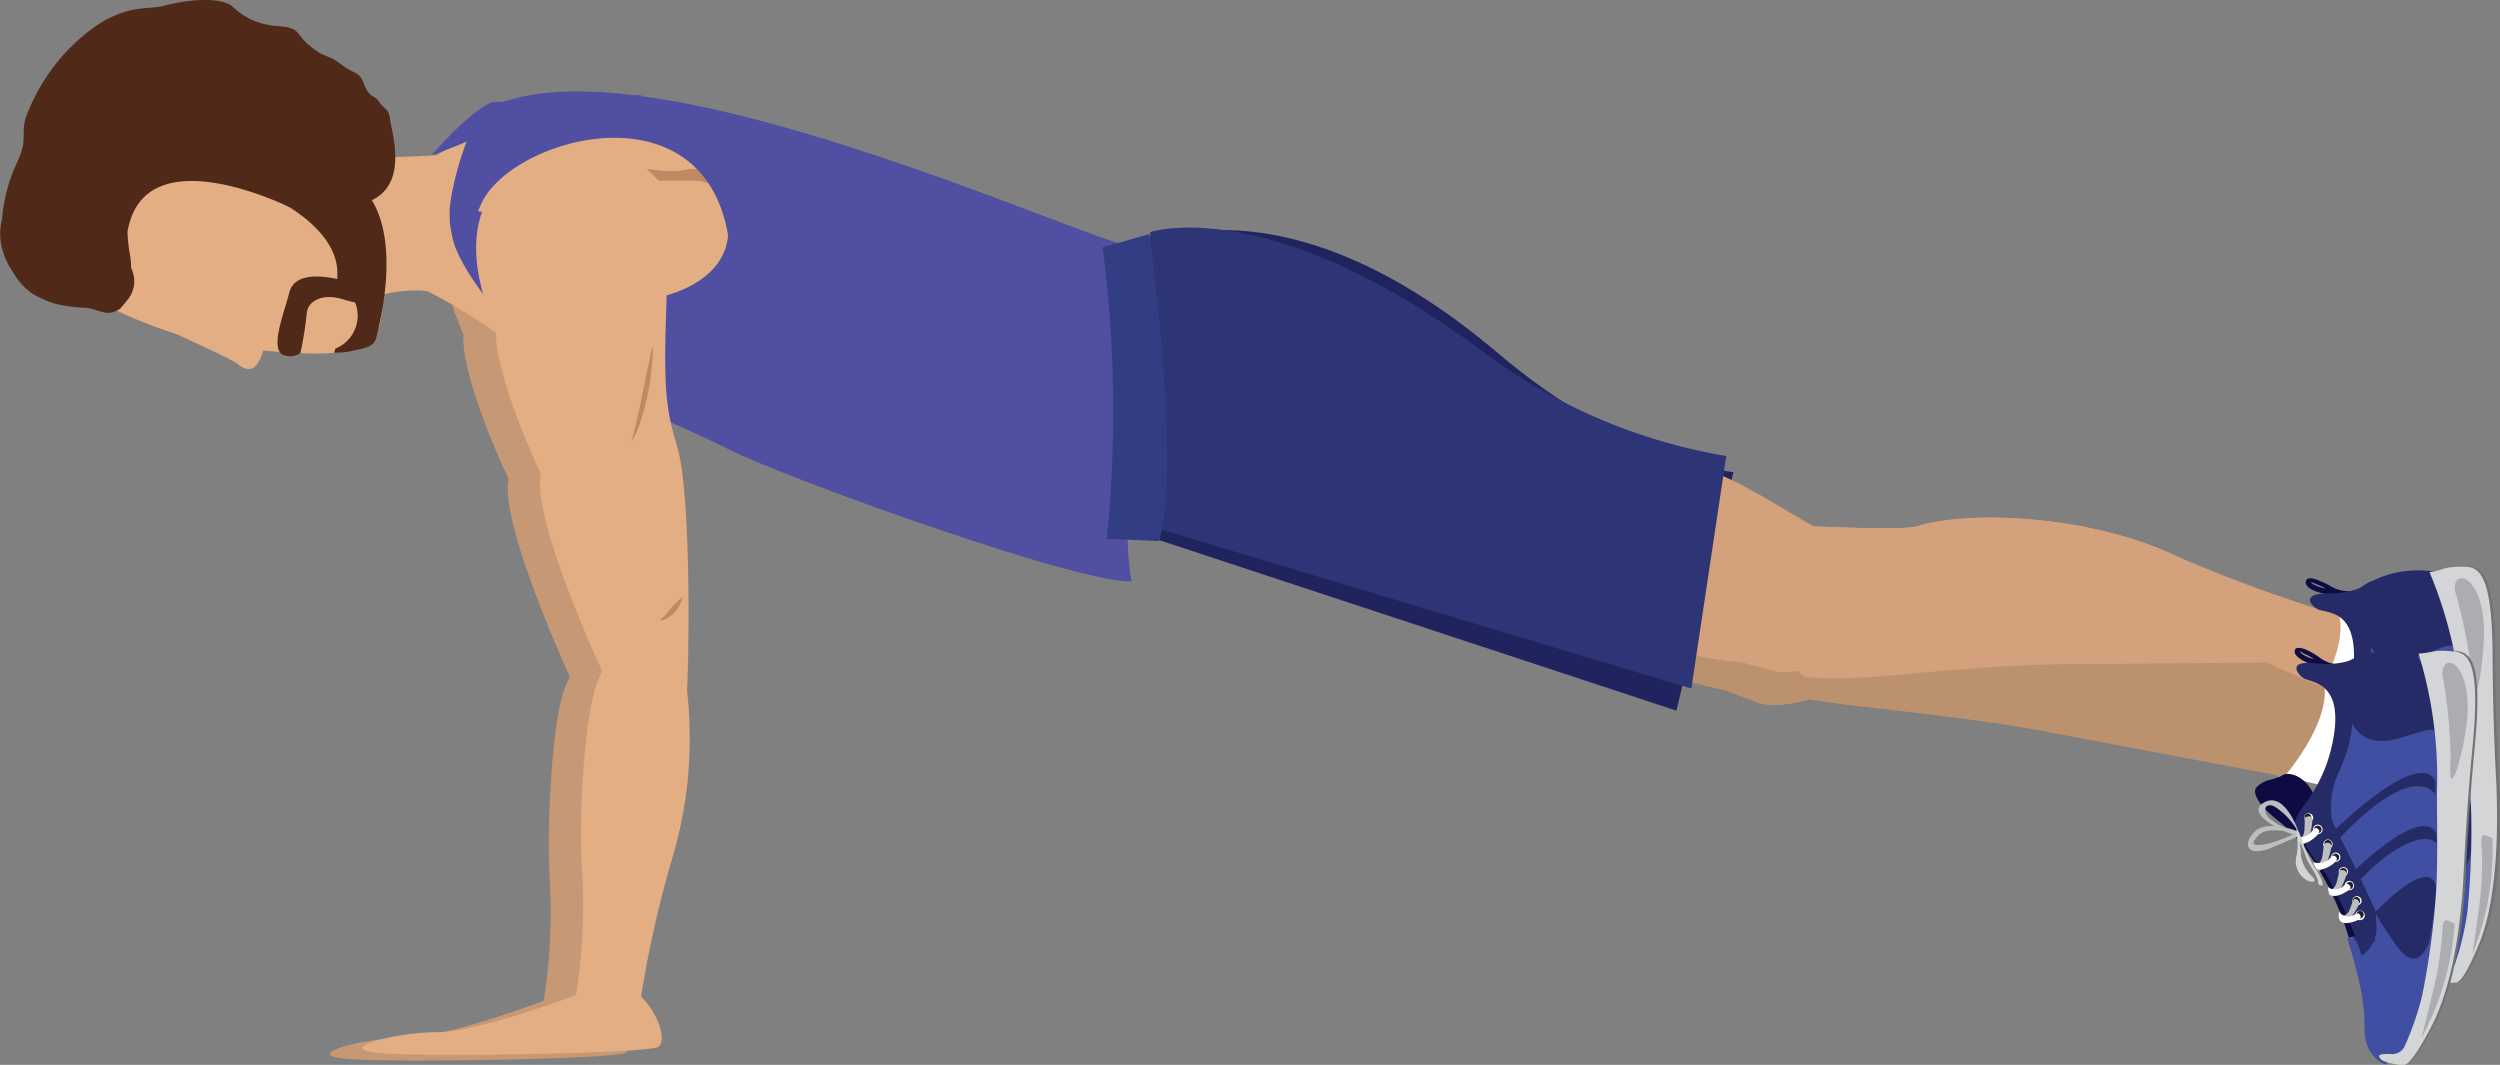 <svg xmlns="http://www.w3.org/2000/svg" viewBox="0 0 125.27 53.36"><rect x="0" y="0" width="125.27" height="53.36" fill="#808080" stroke="none"/><defs><style>.cls-1{fill:#d3a17b;}.cls-10,.cls-2{fill:#fff;}.cls-3{fill:#717375;}.cls-4,.cls-6{fill:#0d0b42;}.cls-5,.cls-8{fill:#252b67;}.cls-10,.cls-11,.cls-12,.cls-13,.cls-5,.cls-6,.cls-7{fill-rule:evenodd;}.cls-7,.cls-9{fill:#404fa2;}.cls-11{fill:#231f20;}.cls-12{fill:#bcbec0;}.cls-13{fill:#d1d3d4;}.cls-14{fill:#d3d5d6;}.cls-15{fill:#abadb0;}.cls-16{fill:#c69874;}.cls-17{opacity:0.26;}.cls-18{fill:#e4ae84;}.cls-19{fill:#511d06;}.cls-20{fill:#502919;}.cls-21{fill:#504fa1;}.cls-22{fill:#bc916e;}.cls-23{fill:#20245e;}.cls-24{fill:#2d3577;}.cls-25{fill:#333d83;}</style></defs><g id="Layer_2" data-name="Layer 2"><g id="Capa_1" data-name="Capa 1"><path class="cls-1" d="M87.86,26.25c.67,0,7.31.4,8.2.12,2.79-.86,8.89-.48,13,1.5a76.75,76.75,0,0,0,9.57,3.39l1.09,4.57L104.06,34.5C98,34,93.21,34.3,90.43,33.92,89.49,33.39,87.09,26.56,87.86,26.25Z"/><path class="cls-2" d="M119.47,36l-3.77-.5s2-2.84,1.5-4.73l2,.47S121.06,31.85,119.47,36Z"/><path class="cls-3" d="M123.23,28.38c.77,0,1.51.09,1.54,4.61a56.88,56.88,0,0,0,.11,6.32,16.85,16.85,0,0,1-.76,7.9c-.44,1.09-.89,2-1.18,2h.26c.29,0,.74-1,1.18-2,.54-1.32,1.06-3.71.84-7.84-.15-2.82-.18-4.74-.19-6.38,0-4.65-.82-4.63-1.61-4.61Z"/><path class="cls-4" d="M115.55,29.12c-.07.16.1.35.44.49a2.5,2.5,0,0,0,1.15.17v0a1.84,1.84,0,0,0,.64.08v-.23a1.94,1.94,0,0,1-1.07-.3,3.84,3.84,0,0,0-.54-.25C115.69,28.89,115.57,29,115.55,29.12Zm.52.15a3.43,3.43,0,0,1,.51.24l.08,0a2.07,2.07,0,0,1-.58-.15.83.83,0,0,1-.3-.19A1,1,0,0,1,116.07,29.27Z"/><path class="cls-5" d="M123.11,32.55a30.13,30.13,0,0,0,.49,3.13,41.34,41.34,0,0,1,.58,5.14,41.4,41.4,0,0,1-.34,4.94,13.38,13.38,0,0,1-.94,3.31l-.47.12a1.42,1.42,0,0,1-.6-.49,20.37,20.37,0,0,1-1.08-3.13,12.94,12.94,0,0,0-2.25-4.75c-1-1.3-1.93-2.92-1.8-3.36s.65-1.23,1.15-2.79c1-3.07,1-1.45.16-3.67-.38-1-1.61-1-1.35-1.11a3,3,0,0,0,1.71-.49,5.76,5.76,0,0,1,3.92-.72A9.83,9.83,0,0,1,123.11,32.55Z"/><path class="cls-6" d="M115.59,35.41c-.43.32-.89.28-1.23.74-.19.25.06.86,1.39,1.65a7.74,7.74,0,0,1,2,2.06v-.08a15.62,15.62,0,0,1,1.94,3.41l.34-.15c-1-2-2-3.76-2.68-5-.2-.55.11-1.38-.07-1.72C116.75,35.3,115.87,35.21,115.59,35.41Z"/><path class="cls-7" d="M122.63,48.87a.7.7,0,0,0,.56-.53l.09-.25h0l.09-.27h0l.09-.29h0l.09-.31v0c0-.11.06-.22.08-.33h0c0-.11.06-.23.08-.34v0c0-.1.05-.22.07-.32v0l.06-.36a41.4,41.4,0,0,0,.34-4.94,39.53,39.53,0,0,0-.58-5.14c-.19-1.1-.54-6.08-1.13-7.07-.12,0-.6.07-.73.06a9.42,9.42,0,0,1,.65.91c.72,1.45.89,6,1.16,7.55a21.89,21.89,0,0,1-.43,9.46s-.66,2-1.38.57c-.62-1.22-1.68-4.12-1.68-4.12l-.39,0c1.83,4.17,1,4.43,1.67,5.45.11.17.55.64.94.63C122.28,49.07,122.39,48.92,122.63,48.87Z"/><path class="cls-8" d="M121.85,28.64a5,5,0,0,0-3.48.76l-.13.09c0,.21.21.32.69,0a8,8,0,0,1,3-.69A1.11,1.11,0,0,1,121.85,28.64Z"/><path class="cls-7" d="M121,43.29s-1.18-.95-.87.45c.11.5,1.54,4.73,2.22,4.39.44-.22.48-.1.89-1s.79-5.18.58-4.41c-.45,1.69-1.13,1.4-2,.33a10.77,10.77,0,0,1-1.14-1.52Z"/><path class="cls-9" d="M120.72,42s3.28-4.42,3.2-.81c0,0,.2-2.59-.26-3.14s-2.08.12-3.79,2.37Z"/><path class="cls-9" d="M119.47,40s3.74-4.6,4.26-2c0,0,.08-2-.45-2.48-1.08-1-3,.63-4.66,2.88Z"/><path class="cls-9" d="M118.38,38s4.42-5.49,5.08-2.57c0,0,.11-2.51-.42-3-.68-.6-3.33,2.37-4.58-.62-.25-.6-.42,4.07-1.06,4.92Z"/><path class="cls-5" d="M118.77,29.14a2.75,2.75,0,0,0-.4.26l-.09.06a4.25,4.25,0,0,1-1.56.27c-1.66,0-.75.76-.5.83.57.15,1.83.15,1.73,2.57a7.63,7.63,0,0,1-1.1,3.68c-.41.67-.41,1-.39,1a9.13,9.13,0,0,0,1.77,2.29,20.5,20.5,0,0,1,2.21,3.93,1.68,1.68,0,0,0,.56-1.75h0a.49.49,0,0,0,0-.11h0a.56.56,0,0,0,0-.12v0l0-.1a.83.83,0,0,0-.07-.13c-.76-1.45-2.32-3.78-2.63-4.35a4,4,0,0,1,.12-2.59c.76-2.45.06-2.81.55-4.35a3.36,3.36,0,0,1,2.2-1.72s-1.23.06-1.23,0-.86.58-.86.57v-.05h0s0,0,0-.06h0a.21.21,0,0,0,0-.06h0Z"/><path class="cls-10" d="M117.11,37.63a.24.24,0,0,0,0-.47.24.24,0,1,0,0,.47Z"/><path class="cls-11" d="M117.11,37.58a.19.19,0,0,0,.18-.19.18.18,0,0,0-.19-.18.19.19,0,0,0,0,.37Z"/><path class="cls-12" d="M117.3,37.51s.06,1.08-.38,1.29c0,0-.27,0-.16-.2.31-.43.17-.57.16-1.2C116.92,37.4,117.23,37.15,117.3,37.51Z"/><path class="cls-10" d="M118.18,38.87a.24.24,0,0,0,.25-.22.23.23,0,0,0-.21-.25.24.24,0,0,0-.26.21A.26.26,0,0,0,118.18,38.87Z"/><path class="cls-11" d="M118.18,38.82a.18.18,0,0,0,.2-.17.19.19,0,0,0-.37,0A.2.2,0,0,0,118.18,38.82Z"/><path class="cls-12" d="M118.38,38.77s-.06,1.08-.51,1.24c0,0-.27-.07-.15-.21.36-.4.24-.55.29-1.18C118,38.62,118.35,38.41,118.38,38.77Z"/><path class="cls-10" d="M119.06,40.15a.22.22,0,0,0,.27-.18.22.22,0,0,0-.18-.27.23.23,0,0,0-.28.18A.24.24,0,0,0,119.06,40.15Z"/><path class="cls-11" d="M119.07,40.11a.2.2,0,0,0,.22-.15.2.2,0,0,0-.15-.22.19.19,0,0,0-.07.37Z"/><path class="cls-12" d="M119.27,40.08s-.17,1-.64,1.14c0,0-.26-.1-.12-.23.4-.35.28-.49.41-1.1C118.92,39.89,119.28,39.72,119.27,40.08Z"/><path class="cls-10" d="M119.81,41.52a.24.24,0,0,0,.31-.13.24.24,0,0,0-.14-.3.23.23,0,0,0-.3.13A.22.22,0,0,0,119.81,41.52Z"/><path class="cls-11" d="M119.83,41.48a.18.18,0,0,0,.24-.11.18.18,0,0,0-.34-.13A.19.19,0,0,0,119.83,41.48Z"/><path class="cls-12" d="M120,41.49s-.27.91-.74.92c0,0-.25-.14-.08-.24.45-.27.27-.35.51-.93C119.73,41.24,120.1,41.14,120,41.49Z"/><path class="cls-10" d="M117.62,38.18a.23.23,0,0,0,.23-.24.22.22,0,0,0-.24-.22.23.23,0,1,0,0,.46Z"/><path class="cls-11" d="M117.62,38.13a.18.18,0,0,0,.18-.19.19.19,0,0,0-.19-.18.19.19,0,0,0-.18.19A.18.18,0,0,0,117.62,38.13Z"/><path class="cls-10" d="M116.61,38.36s.16.7.79.11c.39-.37.32-.49.23-.53s-.14-.13-.32.17S116.65,38.51,116.61,38.36Z"/><path class="cls-10" d="M118.63,39.47a.22.22,0,0,0,.25-.21.23.23,0,0,0-.21-.25.23.23,0,1,0,0,.46Z"/><path class="cls-11" d="M118.63,39.43a.2.2,0,0,0,.2-.17.18.18,0,0,0-.17-.2.19.19,0,0,0-.2.17A.2.2,0,0,0,118.63,39.43Z"/><path class="cls-10" d="M117.56,39.54s.12.71.81.2c.43-.32.37-.45.29-.51s-.12-.14-.34.14S117.58,39.69,117.56,39.54Z"/><path class="cls-10" d="M119.43,40.81a.24.24,0,0,0,.28-.18.25.25,0,0,0-.19-.28.24.24,0,0,0-.27.19A.22.22,0,0,0,119.43,40.81Z"/><path class="cls-11" d="M119.44,40.76a.18.18,0,0,0,.22-.14.19.19,0,0,0-.15-.22.18.18,0,0,0-.21.15A.17.17,0,0,0,119.44,40.76Z"/><path class="cls-10" d="M118.42,40.72s0,.75.73.32c.46-.27.42-.4.35-.47s-.11-.15-.36.1S118.42,40.87,118.42,40.72Z"/><path class="cls-10" d="M120.07,42.24a.23.23,0,0,0,.3-.14.23.23,0,1,0-.43-.17A.24.24,0,0,0,120.07,42.24Z"/><path class="cls-11" d="M120.09,42.19a.19.19,0,0,0,.24-.1.19.19,0,0,0-.11-.24.19.19,0,0,0-.24.1A.18.18,0,0,0,120.09,42.19Z"/><path class="cls-10" d="M119.11,41.89s-.17.82.64.53c.5-.19.48-.33.42-.4s-.07-.18-.36,0S119.08,42,119.11,41.89Z"/><path class="cls-12" d="M116.76,38.33s-.91-2.16-1.93-1.47,1.23,1.44,1.81,1.52l0-.14s-1.47-.38-1.67-.84.21-.49.4-.38a3.57,3.57,0,0,1,1.21,1s0,.23.06.27S116.72,38.26,116.76,38.33Z"/><path class="cls-12" d="M116.45,38.11s-1.52-.41-2.06.34-.06,1.23,1.16.55l1.21-.67-.15-.15a7.77,7.77,0,0,1-1.32.69c-.48.16-1,.29-.8-.07s.4-.59,1.18-.59a7.65,7.65,0,0,1,.86.08c.17,0,.16-.11.16-.11Z"/><path class="cls-13" d="M116.68,38.44a2.37,2.37,0,0,1,.22.8,1.7,1.7,0,0,0,.74,1.08s.08.16.08.16-.09.1-.33,0a1.09,1.09,0,0,1-.71-1.18,2.73,2.73,0,0,0-.13-1.1S116.7,38,116.68,38.44Z"/><path class="cls-13" d="M116.52,38.13a10.36,10.36,0,0,1,.64,1.17c.19.44.73,1,.76,1.22s.24.19.24.19.1-.16-.5-.89a5.62,5.62,0,0,1-.77-1.34C116.72,38.23,116.69,38.12,116.52,38.13Z"/><path class="cls-14" d="M122.53,28.47a4,4,0,0,1-.79.2,21.57,21.57,0,0,1,1.62,6.84c.09,1.42.43,3.7.47,5.34a41.25,41.25,0,0,1-.19,4.81,14.41,14.41,0,0,1-.62,2.63.68.68,0,0,1-.67.46c-.4,0-.78.12-.38.36a2.83,2.83,0,0,0,1.09.12c.3,0,.75-.94,1.19-2,.53-1.32,1-3.76.84-7.88-.15-2.82-.18-4.71-.19-6.35,0-4.65-.82-4.62-1.61-4.6A3.49,3.49,0,0,0,122.53,28.47Z"/><path class="cls-15" d="M123,29.56a26.69,26.69,0,0,1,.85,4.15c.06,2,.45.72.59-1.31C124.72,29,122.94,28.29,123,29.56Z"/><path class="cls-15" d="M124.89,42a14.16,14.16,0,0,1-1,5.81s.19-1.37.33-2.32C124.67,42,123.88,41.54,124.89,42Z"/><path class="cls-16" d="M28.7,33.68a3.79,3.79,0,0,0-.39.78c-.62,1.51-.95,6.76-.75,9.85a28.51,28.51,0,0,1-.4,6.35l3.32-.41A56.83,56.83,0,0,1,32,43.47a21,21,0,0,0,.65-9.77C32.41,32.86,29,33.12,28.7,33.68Z"/><path class="cls-16" d="M30.55,34.15c0-.33-1.83.14-1.83.14S25,26.26,25.48,24c0,0-2.38-5-2.26-7.24-2.57-5.84.25-8.66,3.84-8.92,3.38-.26,4.86,3.6,4.71,7.49-.18,4.65,0,5.53.57,7.44.71,2.58.55,11.39.44,12.51C31.18,35.59,32.07,34.74,30.55,34.15Z"/><g class="cls-17"><path class="cls-16" d="M31.09,17.6c-.21.82-.36,1.63-.53,2.44-.08.4-.17.81-.25,1.21s-.19.8-.31,1.21a5.45,5.45,0,0,0,.51-1.16,11.91,11.91,0,0,0,.31-1.21c.08-.41.15-.82.19-1.24A10.36,10.36,0,0,0,31.09,17.6Z"/><path class="cls-16" d="M32.58,30.2a4.06,4.06,0,0,0-.59.58l-.27.3a3.84,3.84,0,0,1-.28.3.81.81,0,0,0,.42-.14,1.75,1.75,0,0,0,.33-.28,2.71,2.71,0,0,0,.24-.35A1.44,1.44,0,0,0,32.58,30.2Z"/></g><path class="cls-16" d="M27.37,50.1s-5,1.91-7.1,1.91-5.4.88-2.77,1.06,13.35,0,13.85-.32-.08-2-1.2-2.8C29.5,49.51,27.37,50.1,27.37,50.1Z"/><path class="cls-18" d="M58.65,18.68a101.5,101.5,0,0,0-10-5.95C45,11,41.24,9.6,37.51,8.14a19.68,19.68,0,0,1-2.29-.94c-.75-.39-1.44-.88-2.19-1.29A8.4,8.4,0,0,0,31,5.13a18.8,18.8,0,0,0-9.93,3.16c-1.85,1.12.31,6.28.31,6.28a27.71,27.71,0,0,1,3.74,2.3c4.63,3.3,9.21,3.77,11.61,1.95,1.23-.93,5.4-.39,7.42-.35,8,.15,13.15,4.79,18.61,5.83A10.69,10.69,0,0,0,58.65,18.68Z"/><g class="cls-17"><path class="cls-19" d="M45.37,14.76a4.14,4.14,0,0,1,.27.89,2.77,2.77,0,0,1,0,.91,5.24,5.24,0,0,1-.25,1,1.9,1.9,0,0,0,.63-.86,2,2,0,0,0,.09-1.1,2.36,2.36,0,0,0-.43-1,2.3,2.3,0,0,0-.79-.7C45.08,14.17,45.24,14.46,45.37,14.76Z"/><path class="cls-19" d="M46.92,14.05c.14.28.27.55.38.82a4,4,0,0,1,.25.79,3.13,3.13,0,0,1,0,.81,5,5,0,0,1-.2.86,1.66,1.66,0,0,0,.59-.76,1.89,1.89,0,0,0,.09-1,2.37,2.37,0,0,0-.4-.9A2.07,2.07,0,0,0,46.92,14.05Z"/><path class="cls-19" d="M52.58,20.15a2.09,2.09,0,0,1,0,.56,6.1,6.1,0,0,1-.09.64,1.1,1.1,0,0,0,.48-.54,1.28,1.28,0,0,0,.08-.75,1.5,1.5,0,0,0-.31-.66A1.25,1.25,0,0,0,52.2,19c.08.23.16.42.22.62A3.08,3.08,0,0,1,52.58,20.15Z"/><path class="cls-19" d="M34,8.57H33.4a9,9,0,0,1-1-.12c.2.21.41.42.62.6l.39,0,.62,0,.59,0a2.51,2.51,0,0,1,1.08.21,2.92,2.92,0,0,1,.91.71,5.61,5.61,0,0,1,1.11,2.3,9,9,0,0,1,.25,2.7,7,7,0,0,1-.6,2.62,4,4,0,0,1-.72,1.07,2.88,2.88,0,0,1-1,.7,2.53,2.53,0,0,0,1.1-.57,3.81,3.81,0,0,0,.84-1.05A6.85,6.85,0,0,0,38.34,15a9.42,9.42,0,0,0-.19-2.9,6.07,6.07,0,0,0-1.22-2.57,3.26,3.26,0,0,0-1.08-.82,2.61,2.61,0,0,0-1.28-.24Z"/><path class="cls-19" d="M43,12.31a3.49,3.49,0,0,0,.26-.89,7.62,7.62,0,0,1-.48.77c-.17.25-.35.5-.53.74-.36.48-.74,1-1.11,1.42a8.52,8.52,0,0,0-1,1.55,5.56,5.56,0,0,0-.35.88,3.55,3.55,0,0,0-.09.47,1.19,1.19,0,0,0,0,.46,1.6,1.6,0,0,1,.11-.43c.06-.14.12-.28.19-.41a7.37,7.37,0,0,1,.45-.77c.34-.49.7-1,1.08-1.43a12.17,12.17,0,0,0,1.06-1.52A8.16,8.16,0,0,0,43,12.31Z"/><path class="cls-19" d="M40.1,12.65a5.37,5.37,0,0,1-.2,1,2,2,0,0,0,.59-.91,2.37,2.37,0,0,0,.09-1.12,2.78,2.78,0,0,0-.38-1,2.51,2.51,0,0,0-.74-.78c.14.33.27.64.38,1a5.19,5.19,0,0,1,.24.94A3.77,3.77,0,0,1,40.1,12.65Z"/></g><path class="cls-18" d="M19.13,14.77s2.77-.78,4.2.62.36-7.66-.46-7.66-4.66.41-5.94-.17C16.93,7.56,19.21,11.47,19.13,14.77Z"/><path class="cls-18" d="M13.34,2.69c4.16,1.3,6.82,1.36,6.3,7.25-.19,2.11-.38,5-.57,6.12-.32,1.89-2.71,1.91-7.68,1.3a22.4,22.4,0,0,1-8-3.16C2,12.19,3.3,8.28,4,6,5.38,1.64,8.41,1.14,13.34,2.69Z"/><path class="cls-18" d="M7.19,16s4.35,1.93,4.68,2.21.93.64,1.28-.53,0-1.66,0-1.66Z"/><path class="cls-20" d="M12.6,9.41s4.52,1.67,4.3,4.49c0,.27.51.59.66.84a1.78,1.78,0,0,1-.76,2.73l-.05.2a3.35,3.35,0,0,0,.94-.1c.69-.14,1.07-.21,1.17-.68,1.27-5.1-.18-7-.72-7.45C17.24,8.68,10.83,8.5,12.6,9.41Z"/><path class="cls-20" d="M14.5,14.65c-.25,1-1,2.81-.31,3.14a1,1,0,0,0,.86-.09,17.27,17.27,0,0,0,.32-2c.07-.69.88-1,1.82-.7s.77,0,.81.62.54-.09.54-.09L18,14.3S14.89,13.1,14.5,14.65Z"/><path class="cls-20" d="M17.12,11.08a4.61,4.61,0,0,0-.61-.64l-.18-.12A10.62,10.62,0,0,1,17.12,11.08Z"/><path class="cls-20" d="M8.89,5.42a7.09,7.09,0,0,0-1.62-.15,13.39,13.39,0,0,0-2.62.9l-.29.09h0A1.31,1.31,0,0,0,4,6.41,3.58,3.58,0,0,0,2.55,7.73l-.12.18-.23.22a3.51,3.51,0,0,0-.77,1.1A16.82,16.82,0,0,0,.1,11a2.89,2.89,0,0,0,0,1.43,3.56,3.56,0,0,0,.54,1.19,3.38,3.38,0,0,0,.93,1.06,5,5,0,0,0,1.27.56,9,9,0,0,0,1.55.19c.43.06.81.32,1.26.22A4,4,0,0,0,6,15.49c.11-.12.23-.26.36-.43a1.47,1.47,0,0,0,.21-1.63,4.2,4.2,0,0,0-.06-.69,7.35,7.35,0,0,1-.12-1.13C7.17,7,13.69,10,14.47,10.36s1.84.43.85-.14c-.06,0,.25-.19-.23-.4h0a2,2,0,0,1,1.43.62l.67.45a22.08,22.08,0,0,0-2-2A31.56,31.56,0,0,0,10.45,6,2.75,2.75,0,0,0,8.89,5.42Z"/><path class="cls-20" d="M.1,11A8.23,8.23,0,0,1,.82,8.22c.62-1.3.2-1.45.48-2.35A10,10,0,0,1,3.13,2.8C5.68,0,7.29.54,8.17.3s2.67-.54,3.45,0a3.5,3.5,0,0,0,2.24,1c1.27.1.87.34,1.67,1s.86.38,1.57.93.87.28,1.15,1,.46.46.75.88.48.31.55.9.87,3-.76,3.94c-2,1.12-2.48.1-2.71.19a22.93,22.93,0,0,1-3.14-1.48,18.63,18.63,0,0,0-2.2-1.23A9.23,9.23,0,0,0,8.3,7a39.52,39.52,0,0,0-5,2.38C3.15,9.46.1,11,.1,11Z"/><path class="cls-21" d="M24.37,5.49c-.9.48-1.9,4.28-1.84,5.24a4.07,4.07,0,0,0,.11,1c.28,2.12,4.35,6.39,5.26,6.82,3.61,1.74,6.44,2.87,8.58,3.95,2.9,1.46,17.59,6.76,20.22,6.63-.75-4.4.89-7.29.74-8.93a51.74,51.74,0,0,0-.34-7.78C55.62,12.7,32,1.36,24.37,5.49Zm12.11,6.28c-.27,4.3-10.35,4.92-12.16-1-.16-.32-.49,0-.28-.38C25.28,7,35.15,4.08,36.48,11.77Z"/><path class="cls-18" d="M30.33,33.39a3.35,3.35,0,0,0-.39.78c-.62,1.5-1,6.76-.75,9.84a28.93,28.93,0,0,1-.41,6.36L32.11,50a56.83,56.83,0,0,1,1.51-6.78,21,21,0,0,0,.64-9.77C34,32.57,30.67,32.83,30.33,33.39Z"/><path class="cls-18" d="M32.18,33.86c0-.33-1.84.14-1.84.14s-3.75-8-3.24-10.26c0,0-2.37-5-2.25-7.24-2.57-5.84.25-8.66,3.84-8.93,3.38-.25,4.86,3.61,4.71,7.5-.18,4.65,0,5.53.57,7.44.7,2.58.55,11.39.43,12.5C32.8,35.3,33.69,34.45,32.18,33.86Z"/><g class="cls-17"><path class="cls-19" d="M32.71,17.31c-.2.81-.36,1.63-.52,2.44-.08.4-.17.81-.26,1.21s-.18.8-.3,1.2a5.13,5.13,0,0,0,.5-1.15c.13-.4.23-.8.32-1.21s.15-.82.19-1.24A8.65,8.65,0,0,0,32.71,17.31Z"/><path class="cls-19" d="M34.21,29.91a4.15,4.15,0,0,0-.6.58l-.26.3a4,4,0,0,1-.29.3.75.75,0,0,0,.42-.14,1.52,1.52,0,0,0,.33-.28,1.56,1.56,0,0,0,.24-.35A1.46,1.46,0,0,0,34.21,29.91Z"/></g><path class="cls-18" d="M29,49.81s-5,1.91-7.1,1.91-5.39.87-2.76,1.06,13.34,0,13.84-.32-.08-2-1.19-2.8C31.13,49.21,29,49.81,29,49.81Z"/><path class="cls-21" d="M21.62,7.78a29.36,29.36,0,0,0,3.63-1.55c.65-.47,7.12-1.5,7.12-1.5l-7.73.39S23.67,5.45,21.62,7.78Z"/><path class="cls-22" d="M91.22,28.45c1,.51-.79,6-2.81,5.79-4-.8-25.93-3.74-26.53-9.36,0,0-3.72-7.93,5.41-7,6.72.68,14.55,5.68,17.75,7A47.61,47.61,0,0,1,91.22,28.45Z"/><path class="cls-22" d="M82.26,33.38a29.93,29.93,0,0,0,5.32,1.43c2.45.34,2.35-.23,3.67-.67s.29-1.4.29-1.4-4.71-1.19-4.84-1.18S82.26,33.38,82.26,33.38Z"/><path class="cls-22" d="M87.71,26.94c.66.1,7.23,1.12,8.14.94,2.87-.58,8.9.41,12.79,2.8A75.74,75.74,0,0,0,117.82,35l.62,4.66s-7.22-1.35-15.44-2.91c-6-1.13-10.78-1.28-13.5-1.94C88.61,34.2,86.91,27.17,87.71,26.94Z"/><path class="cls-2" d="M118.18,39.79l-3.71-.88s2.27-2.62,2-4.55l2,.67S120.18,35.85,118.18,39.79Z"/><path class="cls-22" d="M83.4,27.32A29.27,29.27,0,0,0,85,32.58c1,2.26,1.76,2.06,3,2.6,1.66.69,5.5-1.2,5.5-1.2s-6.19-3.77-6.27-3.87S83.4,27.32,83.4,27.32Z"/><path class="cls-3" d="M122.68,32.61c.77,0,1.5.24,1.07,4.73a58.16,58.16,0,0,0-.52,6.3,16.91,16.91,0,0,1-1.55,7.79c-.55,1-1.09,1.91-1.39,1.91l-.13,0,.39,0c.3,0,.84-.87,1.39-1.91.66-1.26,1.43-3.59,1.62-7.71.14-2.83.3-4.75.45-6.38.45-4.63-.35-4.68-1.13-4.74Z"/><path class="cls-4" d="M115,32.57c-.08.15.08.36.4.53a2.23,2.23,0,0,0,1.12.28v0a1.72,1.72,0,0,0,.63.15v-.23a1.85,1.85,0,0,1-1-.41,4.9,4.9,0,0,0-.51-.3C115.13,32.36,115,32.5,115,32.57Zm.51.21a3.9,3.9,0,0,1,.49.28l.07,0a2.22,2.22,0,0,1-.57-.21.66.66,0,0,1-.27-.22A1.05,1.05,0,0,1,115.47,32.78Z"/><path class="cls-5" d="M122.15,36.75a28.67,28.67,0,0,0,.17,3.16,40.07,40.07,0,0,1,.06,5.17,40,40,0,0,1-.84,4.88,13.31,13.31,0,0,1-1.26,3.2l-.48.07a1.46,1.46,0,0,1-.56-.54,22.89,22.89,0,0,1-.76-3.22,13,13,0,0,0-1.75-5c-.87-1.4-1.63-3.1-1.46-3.53s.78-1.15,1.43-2.66c1.28-3,1.14-1.34.52-3.63-.27-1-1.49-1.18-1.22-1.24a2.9,2.9,0,0,0,1.74-.32,5.75,5.75,0,0,1,4-.32A10.08,10.08,0,0,1,122.15,36.75Z"/><path class="cls-6" d="M114.38,38.84c-.46.27-.91.18-1.31.61-.21.23,0,.86,1.22,1.78a7.61,7.61,0,0,1,1.82,2.25v-.07A15.57,15.57,0,0,1,117.7,47l.35-.12c-.76-2.07-1.57-3.93-2.16-5.24-.14-.56.25-1.37.1-1.72C115.54,38.84,114.67,38.66,114.38,38.84Z"/><path class="cls-7" d="M120,52.94a.74.74,0,0,0,.61-.48l.11-.24h0l.12-.26h0l.12-.29h0l.12-.3v0c0-.1.07-.21.11-.31h0c0-.11.07-.22.11-.33v0l.09-.32a0,0,0,0,0,0,0l.09-.35a40,40,0,0,0,.84-4.88,38.33,38.33,0,0,0-.06-5.17c-.08-1.12.07-6.11-.41-7.15-.13,0-.61,0-.74,0a8.34,8.34,0,0,1,.56,1c.57,1.51.28,6,.39,7.63a21.79,21.79,0,0,1-1.38,9.37s-.86,1.9-1.43.42c-.49-1.27-1.26-4.27-1.26-4.27l-.38,0c1.39,4.34.54,4.52,1.11,5.6.09.17.48.69.87.72A.41.41,0,0,1,120,52.94Z"/><path class="cls-8" d="M121.29,32.73a5,5,0,0,0-3.55.4l-.13.08c0,.21.18.34.68.1a8.23,8.23,0,0,1,3.07-.39A.54.54,0,0,1,121.29,32.73Z"/><path class="cls-7" d="M119,47.22s-1.08-1.07-.91.35c.06.52,1.06,4.86,1.76,4.59.46-.17.49,0,1-.91s1.31-5.08,1-4.32c-.61,1.63-1.27,1.27-2,.11a11.28,11.28,0,0,1-1-1.62Z"/><path class="cls-9" d="M118.82,45.91s3.71-4.07,3.27-.49c0,0,.45-2.56,0-3.15s-2.09-.09-4,2Z"/><path class="cls-9" d="M117.78,43.81s4.18-4.2,4.43-1.54c0,0,.28-2-.2-2.51-1-1.07-3,.33-4.92,2.39Z"/><path class="cls-9" d="M116.89,41.69s5-5,5.31-2c0,0,.37-2.49-.12-3-.61-.67-3.54,2-4.49-1.08-.19-.62-.83,4-1.55,4.79Z"/><path class="cls-5" d="M118.17,32.92a3.42,3.42,0,0,0-.43.21l-.09,0a4.08,4.08,0,0,1-1.57.11c-1.66-.19-.83.69-.58.78.54.2,1.8.34,1.46,2.73a7.66,7.66,0,0,1-1.47,3.55c-.48.63-.51.91-.49,1a9.13,9.13,0,0,0,1.53,2.46,21.23,21.23,0,0,1,1.81,4.13,1.69,1.69,0,0,0,.72-1.69h0s0-.07,0-.11h0l0-.12v0l0-.1a.69.69,0,0,1,0-.13c-.62-1.52-1.93-4-2.19-4.6a4,4,0,0,1,.38-2.56c1-2.36.34-2.79,1-4.27a3.38,3.38,0,0,1,2.37-1.49s-1.23-.07-1.22-.09l-.92.49s0,0,0-.06h0a.08.08,0,0,0,0-.07h0l0-.06h0Z"/><path class="cls-10" d="M115.67,41.19a.22.22,0,0,0,.24-.21.23.23,0,0,0-.46,0A.24.24,0,0,0,115.67,41.19Z"/><path class="cls-11" d="M115.67,41.14a.19.19,0,0,0,0-.37.19.19,0,0,0-.2.18A.17.17,0,0,0,115.67,41.14Z"/><path class="cls-12" d="M115.87,41.09s-.05,1.09-.51,1.25c0,0-.27-.07-.14-.21.35-.4.22-.56.28-1.18C115.5,41,115.83,40.73,115.87,41.09Z"/><path class="cls-10" d="M116.6,42.53a.24.24,0,0,0,.28-.19.24.24,0,0,0-.19-.27.23.23,0,0,0-.27.19A.22.22,0,0,0,116.6,42.53Z"/><path class="cls-11" d="M116.61,42.48a.18.18,0,0,0,.22-.14.19.19,0,1,0-.37-.07A.18.18,0,0,0,116.61,42.48Z"/><path class="cls-12" d="M116.82,42.46s-.18,1.07-.64,1.18c0,0-.26-.09-.12-.22.39-.36.28-.53.4-1.15C116.46,42.27,116.82,42.09,116.82,42.46Z"/><path class="cls-10" d="M117.35,43.9a.23.23,0,0,0,.29-.15.22.22,0,0,0-.15-.29.23.23,0,1,0-.14.44Z"/><path class="cls-11" d="M117.36,43.86a.19.19,0,0,0,.23-.13.18.18,0,0,0-.12-.23.19.19,0,0,0-.23.12A.2.2,0,0,0,117.36,43.86Z"/><path class="cls-12" d="M117.57,43.85s-.28,1-.75,1.07c0,0-.26-.13-.1-.24.43-.31.33-.45.52-1.06C117.24,43.62,117.61,43.49,117.57,43.85Z"/><path class="cls-10" d="M118,45.34a.23.23,0,1,0-.1-.31A.23.23,0,0,0,118,45.34Z"/><path class="cls-11" d="M118,45.3a.19.19,0,0,0,.25-.08.2.2,0,0,0-.09-.25.17.17,0,0,0-.24.08A.18.18,0,0,0,118,45.3Z"/><path class="cls-12" d="M118.19,45.33s-.35.88-.83.84c0,0-.23-.16,0-.24.48-.23.3-.32.6-.88C117.91,45.05,118.29,45,118.19,45.33Z"/><path class="cls-10" d="M116.12,41.8a.24.24,0,1,0-.22-.25A.24.24,0,0,0,116.12,41.8Z"/><path class="cls-11" d="M116.12,41.75a.19.19,0,1,0-.17-.2A.19.19,0,0,0,116.12,41.75Z"/><path class="cls-10" d="M115.1,41.87s.08.71.77.19c.43-.32.36-.45.29-.51s-.13-.14-.35.14S115.11,42,115.1,41.87Z"/><path class="cls-10" d="M117,43.18a.23.23,0,0,0,.27-.18.24.24,0,0,0-.19-.28.24.24,0,0,0-.27.19A.23.23,0,0,0,117,43.18Z"/><path class="cls-11" d="M117,43.13a.17.17,0,0,0,.21-.14.18.18,0,1,0-.36-.07A.18.18,0,0,0,117,43.13Z"/><path class="cls-10" d="M115.92,43.14s0,.72.79.28c.46-.28.41-.41.34-.48s-.11-.15-.35.11S115.92,43.29,115.92,43.14Z"/><path class="cls-10" d="M117.65,44.6a.25.25,0,0,0,.3-.16.25.25,0,0,0-.16-.29.23.23,0,0,0-.29.15A.24.24,0,0,0,117.65,44.6Z"/><path class="cls-11" d="M117.67,44.55a.19.19,0,0,0,.23-.12.19.19,0,0,0-.12-.24.19.19,0,0,0-.11.36Z"/><path class="cls-10" d="M116.66,44.4s-.1.75.69.4c.49-.23.46-.36.39-.43s-.09-.17-.36.06S116.64,44.55,116.66,44.4Z"/><path class="cls-10" d="M118.14,46.08a.24.24,0,1,0-.1-.32A.25.25,0,0,0,118.14,46.08Z"/><path class="cls-11" d="M118.17,46a.17.17,0,0,0,.24-.08.18.18,0,1,0-.32-.16A.17.17,0,0,0,118.17,46Z"/><path class="cls-10" d="M117.22,45.63s-.25.81.59.59c.52-.13.51-.27.46-.35s-.06-.18-.37,0S117.18,45.78,117.22,45.63Z"/><path class="cls-12" d="M115.24,41.86s-.68-2.24-1.77-1.66,1.08,1.55,1.65,1.69v-.13s-1.43-.53-1.58-1,.26-.46.44-.34a3.46,3.46,0,0,1,1.09,1.12s0,.23,0,.27S115.21,41.79,115.24,41.86Z"/><path class="cls-12" d="M115,41.61s-1.47-.57-2.08.12S112.7,43,114,42.4l1.27-.54-.13-.16a8.55,8.55,0,0,1-1.39.55c-.49.11-1,.18-.78-.15s.46-.55,1.24-.48c.37,0,.69.16.84.17s.17-.09.17-.09Z"/><path class="cls-13" d="M115.16,42a2.33,2.33,0,0,1,.13.83,1.82,1.82,0,0,0,.63,1.15s.07.16.07.16-.1.1-.33,0a1.08,1.08,0,0,1-.59-1.25,2.55,2.55,0,0,0,0-1.1S115.22,41.49,115.16,42Z"/><path class="cls-13" d="M115,41.64a11,11,0,0,1,.52,1.23c.14.45.62,1,.63,1.29s.22.2.22.2.12-.14-.41-.93a6.13,6.13,0,0,1-.63-1.41C115.21,41.75,115.2,41.64,115,41.64Z"/><path class="cls-14" d="M122,32.63a5.27,5.27,0,0,1-.81.12,21.19,21.19,0,0,1,.92,7c0,1.42.06,3.72-.07,5.35a40.37,40.37,0,0,1-.67,4.78,14.4,14.4,0,0,1-.88,2.55.67.67,0,0,1-.71.38c-.4,0-.79,0-.42.32a3,3,0,0,0,1.08.24c.29,0,.84-.87,1.38-1.91.66-1.25,1.43-3.63,1.63-7.75.14-2.82.29-4.71.45-6.34.44-4.63-.35-4.68-1.14-4.74A3.25,3.25,0,0,0,122,32.63Z"/><path class="cls-15" d="M122.38,33.77A26.49,26.49,0,0,1,122.8,38c-.14,2,.38.76.73-1.25C124.11,33.35,122.41,32.49,122.38,33.77Z"/><path class="cls-15" d="M123,46.29A14.15,14.15,0,0,1,121.34,52l.56-2.27C122.75,46.28,122,45.77,123,46.29Z"/><path class="cls-23" d="M57.1,12.38s7-4,18,5.35c6.32,5.36,11.76,5.93,11.76,5.93L84,35.61l-25.9-8.54Z"/><path class="cls-1" d="M91.3,26.59c1.07.41-.19,6.05-2.22,6C85,32.24,61.3,29.9,60.13,24.37c0,0-3.53-6.7,5.65-6.69,6.75,0,16.23,4.82,19.54,5.8C87.17,24,89.57,25.71,91.3,26.59Z"/><path class="cls-1" d="M82.88,32.39a28.57,28.57,0,0,0,5.43.89c2.48.09,2.31-.46,3.58-1s.15-1.41.15-1.41-4.8-.72-4.93-.69S82.88,32.39,82.88,32.39Z"/><path class="cls-1" d="M83.4,26.25a29.31,29.31,0,0,0,2.14,5.07c1.24,2.15,2,1.87,3.29,2.28,1.73.52,5.36-1.75,5.36-1.75s-6.54-3.12-6.63-3.22S83.4,26.25,83.4,26.25Z"/><path class="cls-24" d="M57.64,11.63s5.88-2,16.58,5.92a28,28,0,0,0,12.28,5.3L84.75,34.5,56.87,26.14Z"/><path class="cls-25" d="M55.46,27a64,64,0,0,0-.21-14.61l2.34-.66s1.63,11.7.48,15.38Z"/><path class="cls-1" d="M87.86,26.25c.67,0,7.31.4,8.2.12,2.79-.86,8.89-.48,13,1.5a51.85,51.85,0,0,1,5.5,3l-1,2.33-9.88.08c-6.11.05-10.5,1-13.28.63C89.49,33.39,87.09,26.56,87.86,26.25Z"/></g></g></svg>